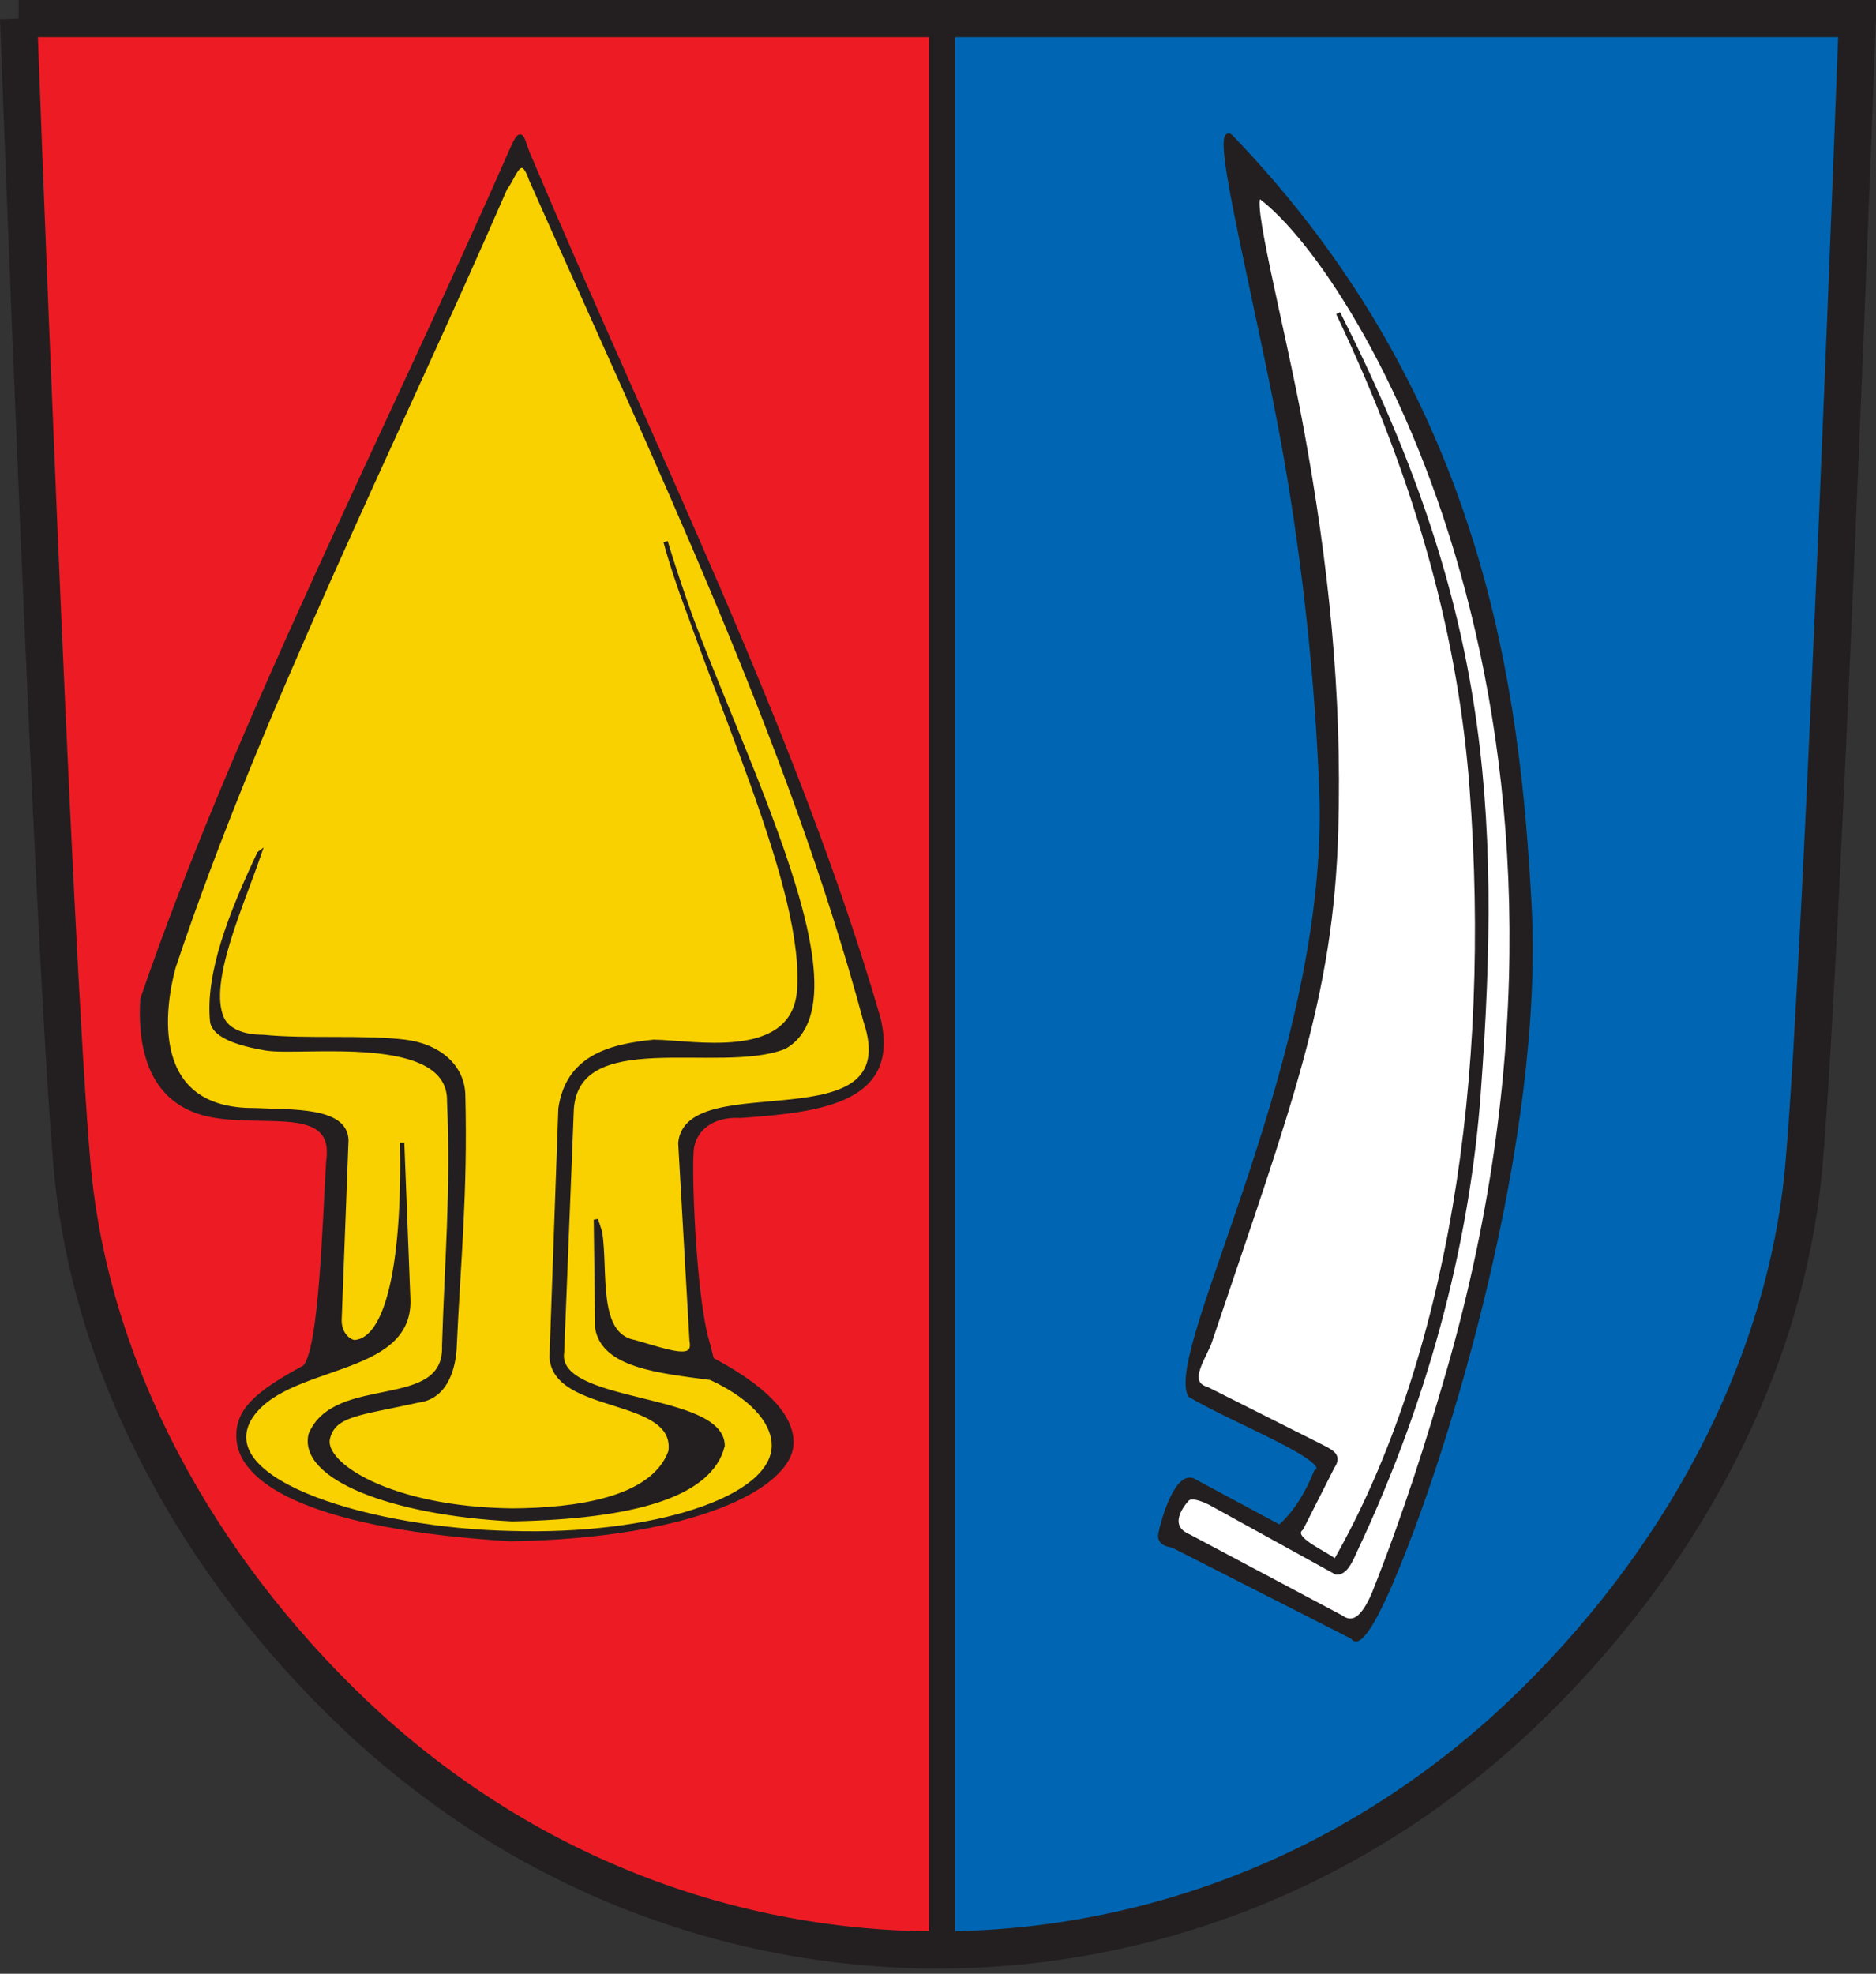 <?xml version="1.0" encoding="UTF-8" standalone="no"?>
<!-- Created with Inkscape (http://www.inkscape.org/) -->

<svg
   xmlns:dc="http://purl.org/dc/elements/1.1/"
   xmlns:cc="http://creativecommons.org/ns#"
   xmlns:rdf="http://www.w3.org/1999/02/22-rdf-syntax-ns#"
   xmlns:svg="http://www.w3.org/2000/svg"
   xmlns="http://www.w3.org/2000/svg"
   xmlns:sodipodi="http://sodipodi.sourceforge.net/DTD/sodipodi-0.dtd"
   xmlns:inkscape="http://www.inkscape.org/namespaces/inkscape"
   id="svg2"
   version="1.1"
   inkscape:version="0.47 r22583"
   width="430.532"
   height="452.864"
   sodipodi:docname="Wappen_Wyhl.svg">
  <rect width="100%" height="100%" fill="#333333" stroke="none"/>
  <defs
     id="defs6">
    <inkscape:perspective
       sodipodi:type="inkscape:persp3d"
       inkscape:vp_x="0 : 0.5 : 1"
       inkscape:vp_y="0 : 1000 : 0"
       inkscape:vp_z="1 : 0.5 : 1"
       inkscape:persp3d-origin="0.5 : 0.33333333 : 1"
       id="perspective10" />
    <inkscape:perspective
       sodipodi:type="inkscape:persp3d"
       inkscape:vp_x="0 : 0.5 : 1"
       inkscape:vp_y="0 : 1000 : 0"
       inkscape:vp_z="1 : 0.5 : 1"
       inkscape:persp3d-origin="0.5 : 0.33333333 : 1"
       id="perspective4187" />
    <inkscape:perspective
       sodipodi:type="inkscape:persp3d"
       inkscape:vp_x="0 : 313.21133 : 1"
       inkscape:vp_y="0 : 1000 : 0"
       inkscape:vp_z="584.84546 : 313.21133 : 1"
       inkscape:persp3d-origin="292.42273 : 208.80756 : 1"
       id="perspective4015" />
    <clipPath
       id="clipPath2703-1">
      <path
         d="m -0.138,841.445 595.276,0 0,-841.89 -595.276,0 0,841.89 z"
         id="path2705-4" />
    </clipPath>
    <clipPath
       id="clipPath2709-2">
      <path
         d="m 0.03,841.95 595.26,0 0,-841.92 -595.26,0 0,841.92 z"
         id="path2711-3" />
    </clipPath>
    <style
       type="text/css"
       id="style1365-2" />
    <style
       type="text/css"
       id="style1367-2" />
    <style
       type="text/css"
       id="style2054-1" />
    <style
       type="text/css"
       id="style2183-6" />
    <style
       type="text/css"
       id="style2181-8" />
    <style
       type="text/css"
       id="style2978-5" />
    <style
       type="text/css"
       id="style6-7" />
    <clipPath
       id="clipPath223-6">
      <path
         d="m 404.161,505.122 0,-166.41 155.181,0 0,166.41"
         id="path225-1" />
    </clipPath>
    <inkscape:perspective
       sodipodi:type="inkscape:persp3d"
       inkscape:vp_x="0 : 0.5 : 1"
       inkscape:vp_y="0 : 1000 : 0"
       inkscape:vp_z="1 : 0.5 : 1"
       inkscape:persp3d-origin="0.5 : 0.33333333 : 1"
       id="perspective3896" />
    <inkscape:perspective
       sodipodi:type="inkscape:persp3d"
       inkscape:vp_x="0 : 313.21133 : 1"
       inkscape:vp_y="0 : 1000 : 0"
       inkscape:vp_z="584.84546 : 313.21133 : 1"
       inkscape:persp3d-origin="292.42273 : 208.80756 : 1"
       id="perspective3644" />
    <clipPath
       id="clipPath2703">
      <path
         d="m -0.138,841.445 595.276,0 0,-841.89 -595.276,0 0,841.89 z"
         id="path2705" />
    </clipPath>
    <clipPath
       id="clipPath2709">
      <path
         d="m 0.03,841.95 595.26,0 0,-841.92 -595.26,0 0,841.92 z"
         id="path2711" />
    </clipPath>
    <style
       type="text/css"
       id="style1365" />
    <style
       type="text/css"
       id="style1367" />
    <style
       type="text/css"
       id="style2054" />
    <style
       type="text/css"
       id="style2183" />
    <style
       type="text/css"
       id="style2181" />
    <style
       type="text/css"
       id="style2978" />
    <style
       type="text/css"
       id="style6" />
    <clipPath
       id="clipPath223">
      <path
         d="m 404.161,505.122 0,-166.41 155.181,0 0,166.41"
         id="path225" />
    </clipPath>
    <inkscape:perspective
       id="perspective10-0"
       inkscape:persp3d-origin="0.5 : 0.33333333 : 1"
       inkscape:vp_z="1 : 0.5 : 1"
       inkscape:vp_y="0 : 1000 : 0"
       inkscape:vp_x="0 : 0.5 : 1"
       sodipodi:type="inkscape:persp3d" />
    <clipPath
       id="clipPath3495">
      <path
         id="path3497"
         d="m 0,841.89 595.276,0 L 595.276,0 0,0 0,841.89 z" />
    </clipPath>
    <clipPath
       id="clipPath3499">
      <path
         id="path3501"
         d="m 0.03,841.95 595.26,0 0,-841.92 -595.26,0 0,841.92 z" />
    </clipPath>
    <clipPath
       id="clipPath223-8">
      <path
         id="path225-8"
         d="m 404.161,505.122 0,-166.41 155.181,0 0,166.41" />
    </clipPath>
    <clipPath
       id="clipPath3333">
      <path
         id="path3506"
         d="m 0.03,841.95 595.26,0 0,-841.92 -595.26,0 0,841.92 z" />
    </clipPath>
    <clipPath
       id="clipPath3337">
      <path
         id="path3339"
         d="m 0,841.89 595.276,0 L 595.276,0 0,0 0,841.89 z" />
    </clipPath>
    <clipPath
       id="clipPath3654">
      <path
         id="path3656"
         d="m 404.161,505.122 0,-166.41 155.181,0 0,166.41" />
    </clipPath>
    <clipPath
       id="clipPath3515">
      <path
         id="path3517"
         d="m 0.03,841.95 595.26,0 0,-841.92 -595.26,0 0,841.92 z" />
    </clipPath>
    <clipPath
       id="clipPath3519">
      <path
         id="path3521"
         d="m 0,841.89 595.276,0 L 595.276,0 0,0 0,841.89 z" />
    </clipPath>
    <clipPath
       id="clipPath3385">
      <path
         id="path3387"
         d="m 0,841.89 595.276,0 L 595.276,0 0,0 0,841.89 z" />
    </clipPath>
    <clipPath
       id="clipPath3381">
      <path
         id="path3383"
         d="m 0.03,841.95 595.26,0 0,-841.92 -595.26,0 0,841.92 z" />
    </clipPath>
    <clipPath
       id="clipPath3642">
      <path
         id="path3644"
         d="m 0,841.89 595.276,0 L 595.276,0 0,0 0,841.89 z" />
    </clipPath>
    <clipPath
       id="clipPath3638">
      <path
         id="path3640"
         d="m 0.03,841.95 595.26,0 0,-841.92 -595.26,0 0,841.92 z" />
    </clipPath>
    <clipPath
       id="clipPath17">
      <path
         id="path19"
         d="m 0,841.89 595.276,0 L 595.276,0 0,0 0,841.89 z" />
    </clipPath>
    <clipPath
       id="clipPath23">
      <path
         id="path25"
         d="m 0.03,841.95 595.26,0 0,-841.92 -595.26,0 0,841.92 z" />
    </clipPath>
    <inkscape:perspective
       id="perspective73"
       inkscape:persp3d-origin="284.48053 : 209.5486 : 1"
       inkscape:vp_z="568.96106 : 314.32291 : 1"
       inkscape:vp_y="0 : 1000 : 0"
       inkscape:vp_x="0 : 314.32291 : 1"
       sodipodi:type="inkscape:persp3d" />
    <inkscape:perspective
       sodipodi:type="inkscape:persp3d"
       inkscape:vp_x="0 : 0.5 : 1"
       inkscape:vp_y="0 : 1000 : 0"
       inkscape:vp_z="1 : 0.5 : 1"
       inkscape:persp3d-origin="0.5 : 0.33333333 : 1"
       id="perspective4187-1" />
    <inkscape:perspective
       sodipodi:type="inkscape:persp3d"
       inkscape:vp_x="0 : 313.21133 : 1"
       inkscape:vp_y="0 : 1000 : 0"
       inkscape:vp_z="584.84546 : 313.21133 : 1"
       inkscape:persp3d-origin="292.42273 : 208.80756 : 1"
       id="perspective4015-3" />
    <clipPath
       id="clipPath2703-1-5">
      <path
         d="m -0.138,841.445 595.276,0 0,-841.89 -595.276,0 0,841.89 z"
         id="path2705-4-4" />
    </clipPath>
    <clipPath
       id="clipPath2709-2-7">
      <path
         d="m 0.03,841.95 595.26,0 0,-841.92 -595.26,0 0,841.92 z"
         id="path2711-3-9" />
    </clipPath>
    <style
       type="text/css"
       id="style1365-2-2" />
    <style
       type="text/css"
       id="style1367-2-9" />
    <style
       type="text/css"
       id="style2054-1-8" />
    <style
       type="text/css"
       id="style2183-6-1" />
    <style
       type="text/css"
       id="style2181-8-6" />
    <style
       type="text/css"
       id="style2978-5-7" />
    <style
       type="text/css"
       id="style6-7-5" />
    <clipPath
       id="clipPath223-6-6">
      <path
         d="m 404.161,505.122 0,-166.41 155.181,0 0,166.41"
         id="path225-1-8" />
    </clipPath>
    <inkscape:perspective
       sodipodi:type="inkscape:persp3d"
       inkscape:vp_x="0 : 0.5 : 1"
       inkscape:vp_y="0 : 1000 : 0"
       inkscape:vp_z="1 : 0.5 : 1"
       inkscape:persp3d-origin="0.5 : 0.33333333 : 1"
       id="perspective3896-1" />
    <inkscape:perspective
       sodipodi:type="inkscape:persp3d"
       inkscape:vp_x="0 : 313.21133 : 1"
       inkscape:vp_y="0 : 1000 : 0"
       inkscape:vp_z="584.84546 : 313.21133 : 1"
       inkscape:persp3d-origin="292.42273 : 208.80756 : 1"
       id="perspective3644-2" />
    <clipPath
       id="clipPath2703-3">
      <path
         d="m -0.138,841.445 595.276,0 0,-841.89 -595.276,0 0,841.89 z"
         id="path2705-2" />
    </clipPath>
    <clipPath
       id="clipPath2709-4">
      <path
         d="m 0.03,841.95 595.26,0 0,-841.92 -595.26,0 0,841.92 z"
         id="path2711-2" />
    </clipPath>
    <style
       type="text/css"
       id="style1365-1" />
    <style
       type="text/css"
       id="style1367-6" />
    <style
       type="text/css"
       id="style2054-7" />
    <style
       type="text/css"
       id="style2183-2" />
    <style
       type="text/css"
       id="style2181-5" />
    <style
       type="text/css"
       id="style2978-1" />
    <style
       type="text/css"
       id="style6-1" />
    <clipPath
       id="clipPath223-1">
      <path
         d="m 404.161,505.122 0,-166.41 155.181,0 0,166.41"
         id="path225-7" />
    </clipPath>
    <inkscape:perspective
       id="perspective10-5"
       inkscape:persp3d-origin="0.5 : 0.33333333 : 1"
       inkscape:vp_z="1 : 0.5 : 1"
       inkscape:vp_y="0 : 1000 : 0"
       inkscape:vp_x="0 : 0.5 : 1"
       sodipodi:type="inkscape:persp3d" />
    <inkscape:perspective
       id="perspective3977"
       inkscape:persp3d-origin="0.5 : 0.33333333 : 1"
       inkscape:vp_z="1 : 0.5 : 1"
       inkscape:vp_y="0 : 1000 : 0"
       inkscape:vp_x="0 : 0.5 : 1"
       sodipodi:type="inkscape:persp3d" />
    <inkscape:perspective
       id="perspective3999"
       inkscape:persp3d-origin="0.5 : 0.33333333 : 1"
       inkscape:vp_z="1 : 0.5 : 1"
       inkscape:vp_y="0 : 1000 : 0"
       inkscape:vp_x="0 : 0.5 : 1"
       sodipodi:type="inkscape:persp3d" />
    <inkscape:perspective
       id="perspective4034"
       inkscape:persp3d-origin="0.5 : 0.33333333 : 1"
       inkscape:vp_z="1 : 0.5 : 1"
       inkscape:vp_y="0 : 1000 : 0"
       inkscape:vp_x="0 : 0.5 : 1"
       sodipodi:type="inkscape:persp3d" />
    <inkscape:perspective
       id="perspective4058"
       inkscape:persp3d-origin="0.5 : 0.33333333 : 1"
       inkscape:vp_z="1 : 0.5 : 1"
       inkscape:vp_y="0 : 1000 : 0"
       inkscape:vp_x="0 : 0.5 : 1"
       sodipodi:type="inkscape:persp3d" />
    <inkscape:perspective
       id="perspective2926"
       inkscape:persp3d-origin="0.5 : 0.33333333 : 1"
       inkscape:vp_z="1 : 0.5 : 1"
       inkscape:vp_y="0 : 1000 : 0"
       inkscape:vp_x="0 : 0.5 : 1"
       sodipodi:type="inkscape:persp3d" />
    <inkscape:perspective
       id="perspective2940"
       inkscape:persp3d-origin="0.5 : 0.33333333 : 1"
       inkscape:vp_z="1 : 0.5 : 1"
       inkscape:vp_y="0 : 1000 : 0"
       inkscape:vp_x="0 : 0.5 : 1"
       sodipodi:type="inkscape:persp3d" />
    <inkscape:perspective
       id="perspective2954"
       inkscape:persp3d-origin="0.5 : 0.33333333 : 1"
       inkscape:vp_z="1 : 0.5 : 1"
       inkscape:vp_y="0 : 1000 : 0"
       inkscape:vp_x="0 : 0.5 : 1"
       sodipodi:type="inkscape:persp3d" />
    <inkscape:perspective
       id="perspective3758"
       inkscape:persp3d-origin="0.5 : 0.33333333 : 1"
       inkscape:vp_z="1 : 0.5 : 1"
       inkscape:vp_y="0 : 1000 : 0"
       inkscape:vp_x="0 : 0.5 : 1"
       sodipodi:type="inkscape:persp3d" />
    <inkscape:perspective
       sodipodi:type="inkscape:persp3d"
       inkscape:vp_x="0 : 0.5 : 1"
       inkscape:vp_y="0 : 1000 : 0"
       inkscape:vp_z="1 : 0.5 : 1"
       inkscape:persp3d-origin="0.5 : 0.33333333 : 1"
       id="perspective2930" />
    <inkscape:perspective
       sodipodi:type="inkscape:persp3d"
       inkscape:vp_x="0 : 0.5 : 1"
       inkscape:vp_y="0 : 1000 : 0"
       inkscape:vp_z="1 : 0.5 : 1"
       inkscape:persp3d-origin="0.5 : 0.33333333 : 1"
       id="perspective2916" />
    <inkscape:perspective
       sodipodi:type="inkscape:persp3d"
       inkscape:vp_x="0 : 0.5 : 1"
       inkscape:vp_y="0 : 1000 : 0"
       inkscape:vp_z="1 : 0.5 : 1"
       inkscape:persp3d-origin="0.5 : 0.33333333 : 1"
       id="perspective3734" />
    <inkscape:perspective
       sodipodi:type="inkscape:persp3d"
       inkscape:vp_x="0 : 0.5 : 1"
       inkscape:vp_y="0 : 1000 : 0"
       inkscape:vp_z="1 : 0.5 : 1"
       inkscape:persp3d-origin="0.5 : 0.33333333 : 1"
       id="perspective2928" />
    <inkscape:perspective
       sodipodi:type="inkscape:persp3d"
       inkscape:vp_x="0 : 0.5 : 1"
       inkscape:vp_y="0 : 1000 : 0"
       inkscape:vp_z="1 : 0.5 : 1"
       inkscape:persp3d-origin="0.5 : 0.33333333 : 1"
       id="perspective2914" />
    <clipPath
       id="clipPath223-1-6">
      <path
         id="path225-7-0"
         d="m 404.161,505.122 0,-166.41 155.181,0 0,166.41" />
    </clipPath>
    <style
       id="style6-1-4"
       type="text/css" />
    <style
       id="style2978-1-4"
       type="text/css" />
    <style
       id="style2181-5-3"
       type="text/css" />
    <style
       id="style2183-2-9"
       type="text/css" />
    <style
       id="style2054-7-8"
       type="text/css" />
    <style
       id="style1367-6-3"
       type="text/css" />
    <style
       id="style1365-1-1"
       type="text/css" />
    <clipPath
       id="clipPath2709-4-0">
      <path
         id="path2711-2-6"
         d="m 0.03,841.95 595.26,0 0,-841.92 -595.26,0 0,841.92 z" />
    </clipPath>
    <clipPath
       id="clipPath2703-3-9">
      <path
         id="path2705-2-0"
         d="m -0.138,841.445 595.276,0 0,-841.89 -595.276,0 0,841.89 z" />
    </clipPath>
    <clipPath
       id="clipPath223-6-6-5">
      <path
         id="path225-1-8-0"
         d="m 404.161,505.122 0,-166.41 155.181,0 0,166.41" />
    </clipPath>
    <style
       id="style6-7-5-6"
       type="text/css" />
    <style
       id="style2978-5-7-8"
       type="text/css" />
    <style
       id="style2181-8-6-4"
       type="text/css" />
    <style
       id="style2183-6-1-2"
       type="text/css" />
    <style
       id="style2054-1-8-0"
       type="text/css" />
    <style
       id="style1367-2-9-6"
       type="text/css" />
    <style
       id="style1365-2-2-8"
       type="text/css" />
    <clipPath
       id="clipPath2709-2-7-0">
      <path
         id="path2711-3-9-2"
         d="m 0.03,841.95 595.26,0 0,-841.92 -595.26,0 0,841.92 z" />
    </clipPath>
    <clipPath
       id="clipPath2703-1-5-6">
      <path
         id="path2705-4-4-5"
         d="m -0.138,841.445 595.276,0 0,-841.89 -595.276,0 0,841.89 z" />
    </clipPath>
    <clipPath
       id="clipPath23-9">
      <path
         id="path25-8"
         d="m 0.03,841.95 595.26,0 0,-841.92 -595.26,0 0,841.92 z" />
    </clipPath>
    <clipPath
       id="clipPath17-3">
      <path
         id="path19-1"
         d="m 0,841.89 595.276,0 L 595.276,0 0,0 0,841.89 z" />
    </clipPath>
    <clipPath
       id="clipPath3638-7">
      <path
         id="path3640-9"
         d="m 0.03,841.95 595.26,0 0,-841.92 -595.26,0 0,841.92 z" />
    </clipPath>
    <clipPath
       id="clipPath3642-2">
      <path
         id="path3644-7"
         d="m 0,841.89 595.276,0 L 595.276,0 0,0 0,841.89 z" />
    </clipPath>
    <clipPath
       id="clipPath3381-7">
      <path
         id="path3383-4"
         d="m 0.03,841.95 595.26,0 0,-841.92 -595.26,0 0,841.92 z" />
    </clipPath>
    <clipPath
       id="clipPath3385-3">
      <path
         id="path3387-8"
         d="m 0,841.89 595.276,0 L 595.276,0 0,0 0,841.89 z" />
    </clipPath>
    <clipPath
       id="clipPath3519-1">
      <path
         id="path3521-1"
         d="m 0,841.89 595.276,0 L 595.276,0 0,0 0,841.89 z" />
    </clipPath>
    <clipPath
       id="clipPath3515-3">
      <path
         id="path3517-4"
         d="m 0.03,841.95 595.26,0 0,-841.92 -595.26,0 0,841.92 z" />
    </clipPath>
    <clipPath
       id="clipPath3654-2">
      <path
         id="path3656-3"
         d="m 404.161,505.122 0,-166.41 155.181,0 0,166.41" />
    </clipPath>
    <clipPath
       id="clipPath3337-3">
      <path
         id="path3339-1"
         d="m 0,841.89 595.276,0 L 595.276,0 0,0 0,841.89 z" />
    </clipPath>
    <clipPath
       id="clipPath3333-5">
      <path
         id="path3506-4"
         d="m 0.03,841.95 595.26,0 0,-841.92 -595.26,0 0,841.92 z" />
    </clipPath>
    <clipPath
       id="clipPath223-8-7">
      <path
         id="path225-8-9"
         d="m 404.161,505.122 0,-166.41 155.181,0 0,166.41" />
    </clipPath>
    <clipPath
       id="clipPath3499-9">
      <path
         id="path3501-2"
         d="m 0.03,841.95 595.26,0 0,-841.92 -595.26,0 0,841.92 z" />
    </clipPath>
    <clipPath
       id="clipPath3495-1">
      <path
         id="path3497-8"
         d="m 0,841.89 595.276,0 L 595.276,0 0,0 0,841.89 z" />
    </clipPath>
    <clipPath
       id="clipPath223-7">
      <path
         id="path225-6"
         d="m 404.161,505.122 0,-166.41 155.181,0 0,166.41" />
    </clipPath>
    <style
       id="style6-5"
       type="text/css" />
    <style
       id="style2978-8"
       type="text/css" />
    <style
       id="style2181-6"
       type="text/css" />
    <style
       id="style2183-21"
       type="text/css" />
    <style
       id="style2054-2"
       type="text/css" />
    <style
       id="style1367-23"
       type="text/css" />
    <style
       id="style1365-4"
       type="text/css" />
    <clipPath
       id="clipPath2709-6">
      <path
         id="path2711-1"
         d="m 0.03,841.95 595.26,0 0,-841.92 -595.26,0 0,841.92 z" />
    </clipPath>
    <clipPath
       id="clipPath2703-15">
      <path
         id="path2705-27"
         d="m -0.138,841.445 595.276,0 0,-841.89 -595.276,0 0,841.89 z" />
    </clipPath>
    <clipPath
       id="clipPath223-6-7">
      <path
         id="path225-1-1"
         d="m 404.161,505.122 0,-166.41 155.181,0 0,166.41" />
    </clipPath>
    <style
       id="style6-7-1"
       type="text/css" />
    <style
       id="style2978-5-5"
       type="text/css" />
    <style
       id="style2181-8-5"
       type="text/css" />
    <style
       id="style2183-6-4"
       type="text/css" />
    <style
       id="style2054-1-2"
       type="text/css" />
    <style
       id="style1367-2-8"
       type="text/css" />
    <style
       id="style1365-2-8"
       type="text/css" />
    <clipPath
       id="clipPath2709-2-9">
      <path
         id="path2711-3-4"
         d="m 0.03,841.95 595.26,0 0,-841.92 -595.26,0 0,841.92 z" />
    </clipPath>
    <clipPath
       id="clipPath2703-1-4">
      <path
         id="path2705-4-0"
         d="m -0.138,841.445 595.276,0 0,-841.89 -595.276,0 0,841.89 z" />
    </clipPath>
    <inkscape:perspective
       id="perspective100"
       inkscape:persp3d-origin="215.26591 : 150.77669 : 1"
       inkscape:vp_z="430.53183 : 226.16504 : 1"
       inkscape:vp_y="0 : 1000 : 0"
       inkscape:vp_x="0 : 226.16504 : 1"
       sodipodi:type="inkscape:persp3d" />
    <inkscape:perspective
       id="perspective3132"
       inkscape:persp3d-origin="0.5 : 0.33333333 : 1"
       inkscape:vp_z="1 : 0.5 : 1"
       inkscape:vp_y="0 : 1000 : 0"
       inkscape:vp_x="0 : 0.5 : 1"
       sodipodi:type="inkscape:persp3d" />
  </defs>
  <sodipodi:namedview
     pagecolor="#ffffff"
     bordercolor="#666666"
     borderopacity="1"
     objecttolerance="10"
     gridtolerance="10"
     guidetolerance="10"
     inkscape:pageopacity="0"
     inkscape:pageshadow="2"
     inkscape:window-width="1440"
     inkscape:window-height="838"
     id="namedview4"
     showgrid="false"
     showguides="true"
     inkscape:guide-bbox="true"
     inkscape:zoom="0.89211563"
     inkscape:cx="396.38251"
     inkscape:cy="268.12827"
     inkscape:window-x="-8"
     inkscape:window-y="-8"
     inkscape:window-maximized="1"
     inkscape:current-layer="svg2">
    <sodipodi:guide
       orientation="1,0"
       position="810.15,29.059"
       id="guide3961" />
  </sodipodi:namedview>
  <g
     transform="matrix(1.93, 0, 0, 1.93, 822.514, -228.867)"
     id="g1372">
    <g
       transform="matrix(3.249, 0, 0, 3.195, -708.508, -52.195)"
       id="g2190"
       style="fill-rule: evenodd;">
      <g
         transform="translate(-57.864)"
         id="Layer_x0020_1" />
    </g>
  </g>
  <path
     d="m 6.928,4.992 c 0,0 7.877,213.138 12.258,262.967 4.163,47.334 29.044,92.037 64.543,125.871 36.731,35.011 84.39,54.29 134.196,54.29 l -1.735,-443.129 -209.262,0 z"
     id="path3492"
     style="fill: rgb(237, 28, 36); fill-opacity: 1; stroke: none;"
     sodipodi:nodetypes="cccccc" />
  <g
     id="g3138"
     transform="matrix(-1,0,0,1,234.913,0)">
    <path
       sodipodi:nodetypes="csscccccsccscsc"
       id="path3963"
       d="m 70.939,312.277 c 0.764,0.244 0.779,-1.369 1.697,-4.489 3.103,-10.546 4.189,-40.69 3.481,-44.572 -0.785,-4.306 -4.723,-7.562 -11.113,-7.199 -18.818,-1.303 -36.392,-3.539 -31.622,-22.533 18.559,-64.116 51.913,-130.843 79.681,-196.584 2.227,-4.574 1.794,-8.442 4.341,-2.641 28.638,65.145 63.466,132.671 84.831,195.019 0.986,17.837 -6.558,24.816 -15.882,26.572 -12.693,2.391 -28.798,-2.734 -26.782,10.683 0.894,14.922 1.655,43.23 5.408,47.17 11.161,6.041 15.681,10.079 15.167,16.609 -0.806,10.231 -18.247,20.14 -62.337,22.824 -42.167,-0.631 -64.475,-12.219 -64.522,-22.115 -0.032,-6.715 7.115,-13.041 17.652,-18.745 z"
       style="fill:#231f20;fill-opacity:1;stroke:#231f20;stroke-width:1px;stroke-linecap:butt;stroke-linejoin:miter;stroke-opacity:1" />
    <path
       sodipodi:nodetypes="csccccscccccsccccccccc"
       id="path3965"
       d="m 71.784,316.144 c -11.38,5.304 -14.493,11.387 -14.474,15.524 0.058,12.345 27.931,21.067 60.242,20.099 31.694,-0.642 68.35,-11.45 60.198,-26.153 -7.847,-13.294 -37.196,-9.771 -36.524,-27.506 l 1.397,-35.95 c -0.539,28.074 3.35,45.068 10.774,45.789 1.117,0.109 3.889,-1.668 3.586,-5.582 l -1.553,-40.781 c 0.238,-7.123 12.399,-6.438 21.036,-6.853 24.891,0.185 21.026,-23.989 18.624,-32.809 -19.539,-58.617 -50.17,-119.083 -76.126,-178.77 -1.339,-1.574 -2.54,-5.499 -3.995,-5.108 -0.597,0.16 -1.236,1.047 -1.945,3.118 C 84.394,105.664 53.446,170.283 36.284,234.212 c -9.736,28.969 40.946,11.044 42.487,28.062 l -2.586,45.328 c -0.939,4.935 4.544,2.824 13.081,0.355 9.069,-1.6 6.545,-15.921 7.929,-25.206 l 0.961,-2.917 -0.323,24.899 c -1.496,8.594 -14.045,9.821 -26.049,11.411 z"
       style="fill:#f9d100;fill-opacity:1;stroke:#231f20;stroke-width:1px;stroke-linecap:butt;stroke-linejoin:miter;stroke-opacity:1" />
    <path
       sodipodi:nodetypes="cscscccscccccccccccccccscc"
       id="path3967"
       d="m 175.412,195.813 c 4.085,12.002 12.228,29.571 8.585,37.83 -1.318,2.987 -5.278,4.321 -9.404,4.267 -9.737,1.013 -23.068,-0.04 -32.612,1.128 -7.893,0.966 -13.169,5.738 -13.362,12.105 -0.578,22.837 1.097,38.151 2.01,58.603 0.234,2.948 1.396,10.745 8.342,11.585 13.716,3.023 19.377,3.102 20.714,8.727 1.396,5.868 -14.162,16.194 -42.358,16.525 -14.179,-0.096 -32.256,-2.343 -36.299,-13.528 -1.72,-12.961 26.519,-8.956 27.281,-21.644 l -2.029,-57.041 c -1.643,-11.392 -10.72,-14.288 -21.419,-15.331 -8.693,0.068 -31.314,4.826 -33.285,-11.008 -2.393,-23.795 20.255,-69.055 30.58,-103.751 -9.582,35.959 -48.827,103.689 -27.242,115.931 14.959,5.927 48.533,-5.446 48.841,15.209 l 2.171,54.801 c 1.898,12.397 -36.756,9.579 -36.847,21.483 2.808,11.315 20.328,16.326 48.268,16.87 27.718,-1.397 48.663,-9.615 46.264,-19.453 -5.74,-13.53 -31.184,-4.816 -30.64,-20.317 -0.534,-18.502 -2.073,-35.799 -1.149,-56.05 -0.419,-16.285 33.935,-10.815 42.149,-12.22 9.791,-1.676 11.825,-4.203 12.226,-6.042 1.145,-11.013 -4.213,-24.77 -10.783,-38.676 z"
       style="fill:#231f20;fill-opacity:1;stroke:#231f20;stroke-width:1px;stroke-linecap:butt;stroke-linejoin:miter;stroke-opacity:1" />
  </g>
  <g
     id="g3744"
     transform="translate(-1.434, 0.534)">
    <path
       sodipodi:nodetypes="cccccc"
       style="fill: rgb(0, 102, 179); fill-opacity: 1; stroke: none;"
       id="path3492-34"
       d="m 426.885,3.6 c 0,0 -7.877,213.138 -12.258,262.967 -4.163,47.334 -29.044,92.037 -64.543,125.871 -36.731,35.011 -84.39,54.29 -134.196,54.29 l 1.735,-443.129 209.262,0 z" />
    <path
       id="path4048"
       d="m 217.624,3 0,446.33"
       style="fill: none; stroke: rgb(35, 31, 32); stroke-width: 6; stroke-linecap: butt; stroke-linejoin: miter; stroke-miterlimit: 4; stroke-opacity: 1; stroke-dasharray: none;" />
    <path
       sodipodi:nodetypes="ccsscssccccsc"
       id="path2968"
       d="m 270.572,354.074 41.274,20.994 c 1.317,2.194 4.616,-2.776 8.8,-12.515 12.884,-29.992 34.735,-101.734 31.776,-155.627 C 349.815,158.952 342.041,91.115 283.771,30.707 c -4.537,-2.853 7.037,40.978 12.778,73.744 4.347,24.814 7.242,51.666 8.154,76.873 2.176,60.17 -35.506,127.562 -30.175,138.248 9.965,5.945 33.493,14.992 28.944,17.598 -2.387,5.836 -5.216,9.908 -8.374,12.658 L 275.705,339.408 c -3.976,-2.765 -7.366,8.826 -7.95,12 -0.251,1.365 0.445,2.35 2.817,2.666 z"
       style="fill: rgb(35, 31, 32); fill-opacity: 1; stroke: rgb(35, 31, 32); stroke-width: 1px; stroke-linecap: butt; stroke-linejoin: miter; stroke-opacity: 1;" />
    <path
       sodipodi:nodetypes="cccscsccccccsscscccsc"
       id="path3742"
       d="m 278.888,344.148 29.182,16.088 c 1.797,0.219 3.058,-1.977 4.207,-4.675 17.908,-37.821 26.17,-74.145 28.461,-105.046 5.015,-67.633 1.224,-113.215 -32.201,-179.183 19.291,40.457 28.202,76.237 30.666,109.113 4.947,66.012 -4.984,131.079 -31.279,177.255 -3.079,-2.287 -10.59,-5.311 -7.848,-7.598 l 7.182,-14.161 c 1.504,-2.229 0.21,-3.146 -2.189,-4.362 l -26.649,-13.398 c -4.715,-1.365 -1.342,-6.196 0.468,-10.357 18.464,-54.888 28.062,-79.353 29.169,-117.718 0.916,-31.745 -2.256,-61.378 -7.959,-92.412 -4.231,-23.021 -12.724,-55.027 -9.325,-53.009 23.745,17.913 85.455,122.29 43.127,269.38 -4.471,15.538 -9.793,32.53 -17.117,50.966 -2.708,6.447 -5.19,7.221 -7.572,5.512 L 274.289,351.992 c -5.384,-2.259 -1.806,-7.051 -0.434,-8.536 0.643,-0.696 2.097,-0.666 5.033,0.693 z"
       style="fill: rgb(255, 255, 255); stroke: rgb(35, 31, 32); stroke-width: 1px; stroke-linecap: butt; stroke-linejoin: miter; stroke-opacity: 1;" />
  </g>
  <path
     d="m 4.265,4.265 c 0,0 7.877,213.138 12.258,262.967 4.163,47.334 29.044,92.037 64.543,125.871 36.731,35.011 84.39,54.29 134.196,54.29 49.806,0 97.471,-19.279 134.196,-54.29 35.499,-33.833 60.38,-78.537 64.537,-125.871 4.383,-49.83 12.271,-262.967 12.271,-262.967 l -214.448,0 -207.554,0 z"
     id="path3492-3-7"
     style="fill: none; stroke: rgb(35, 31, 32); stroke-width: 8.53; stroke-linecap: butt; stroke-linejoin: miter; stroke-miterlimit: 4; stroke-opacity: 1; stroke-dasharray: none;"
     sodipodi:nodetypes="cccsccccc" />
</svg>
